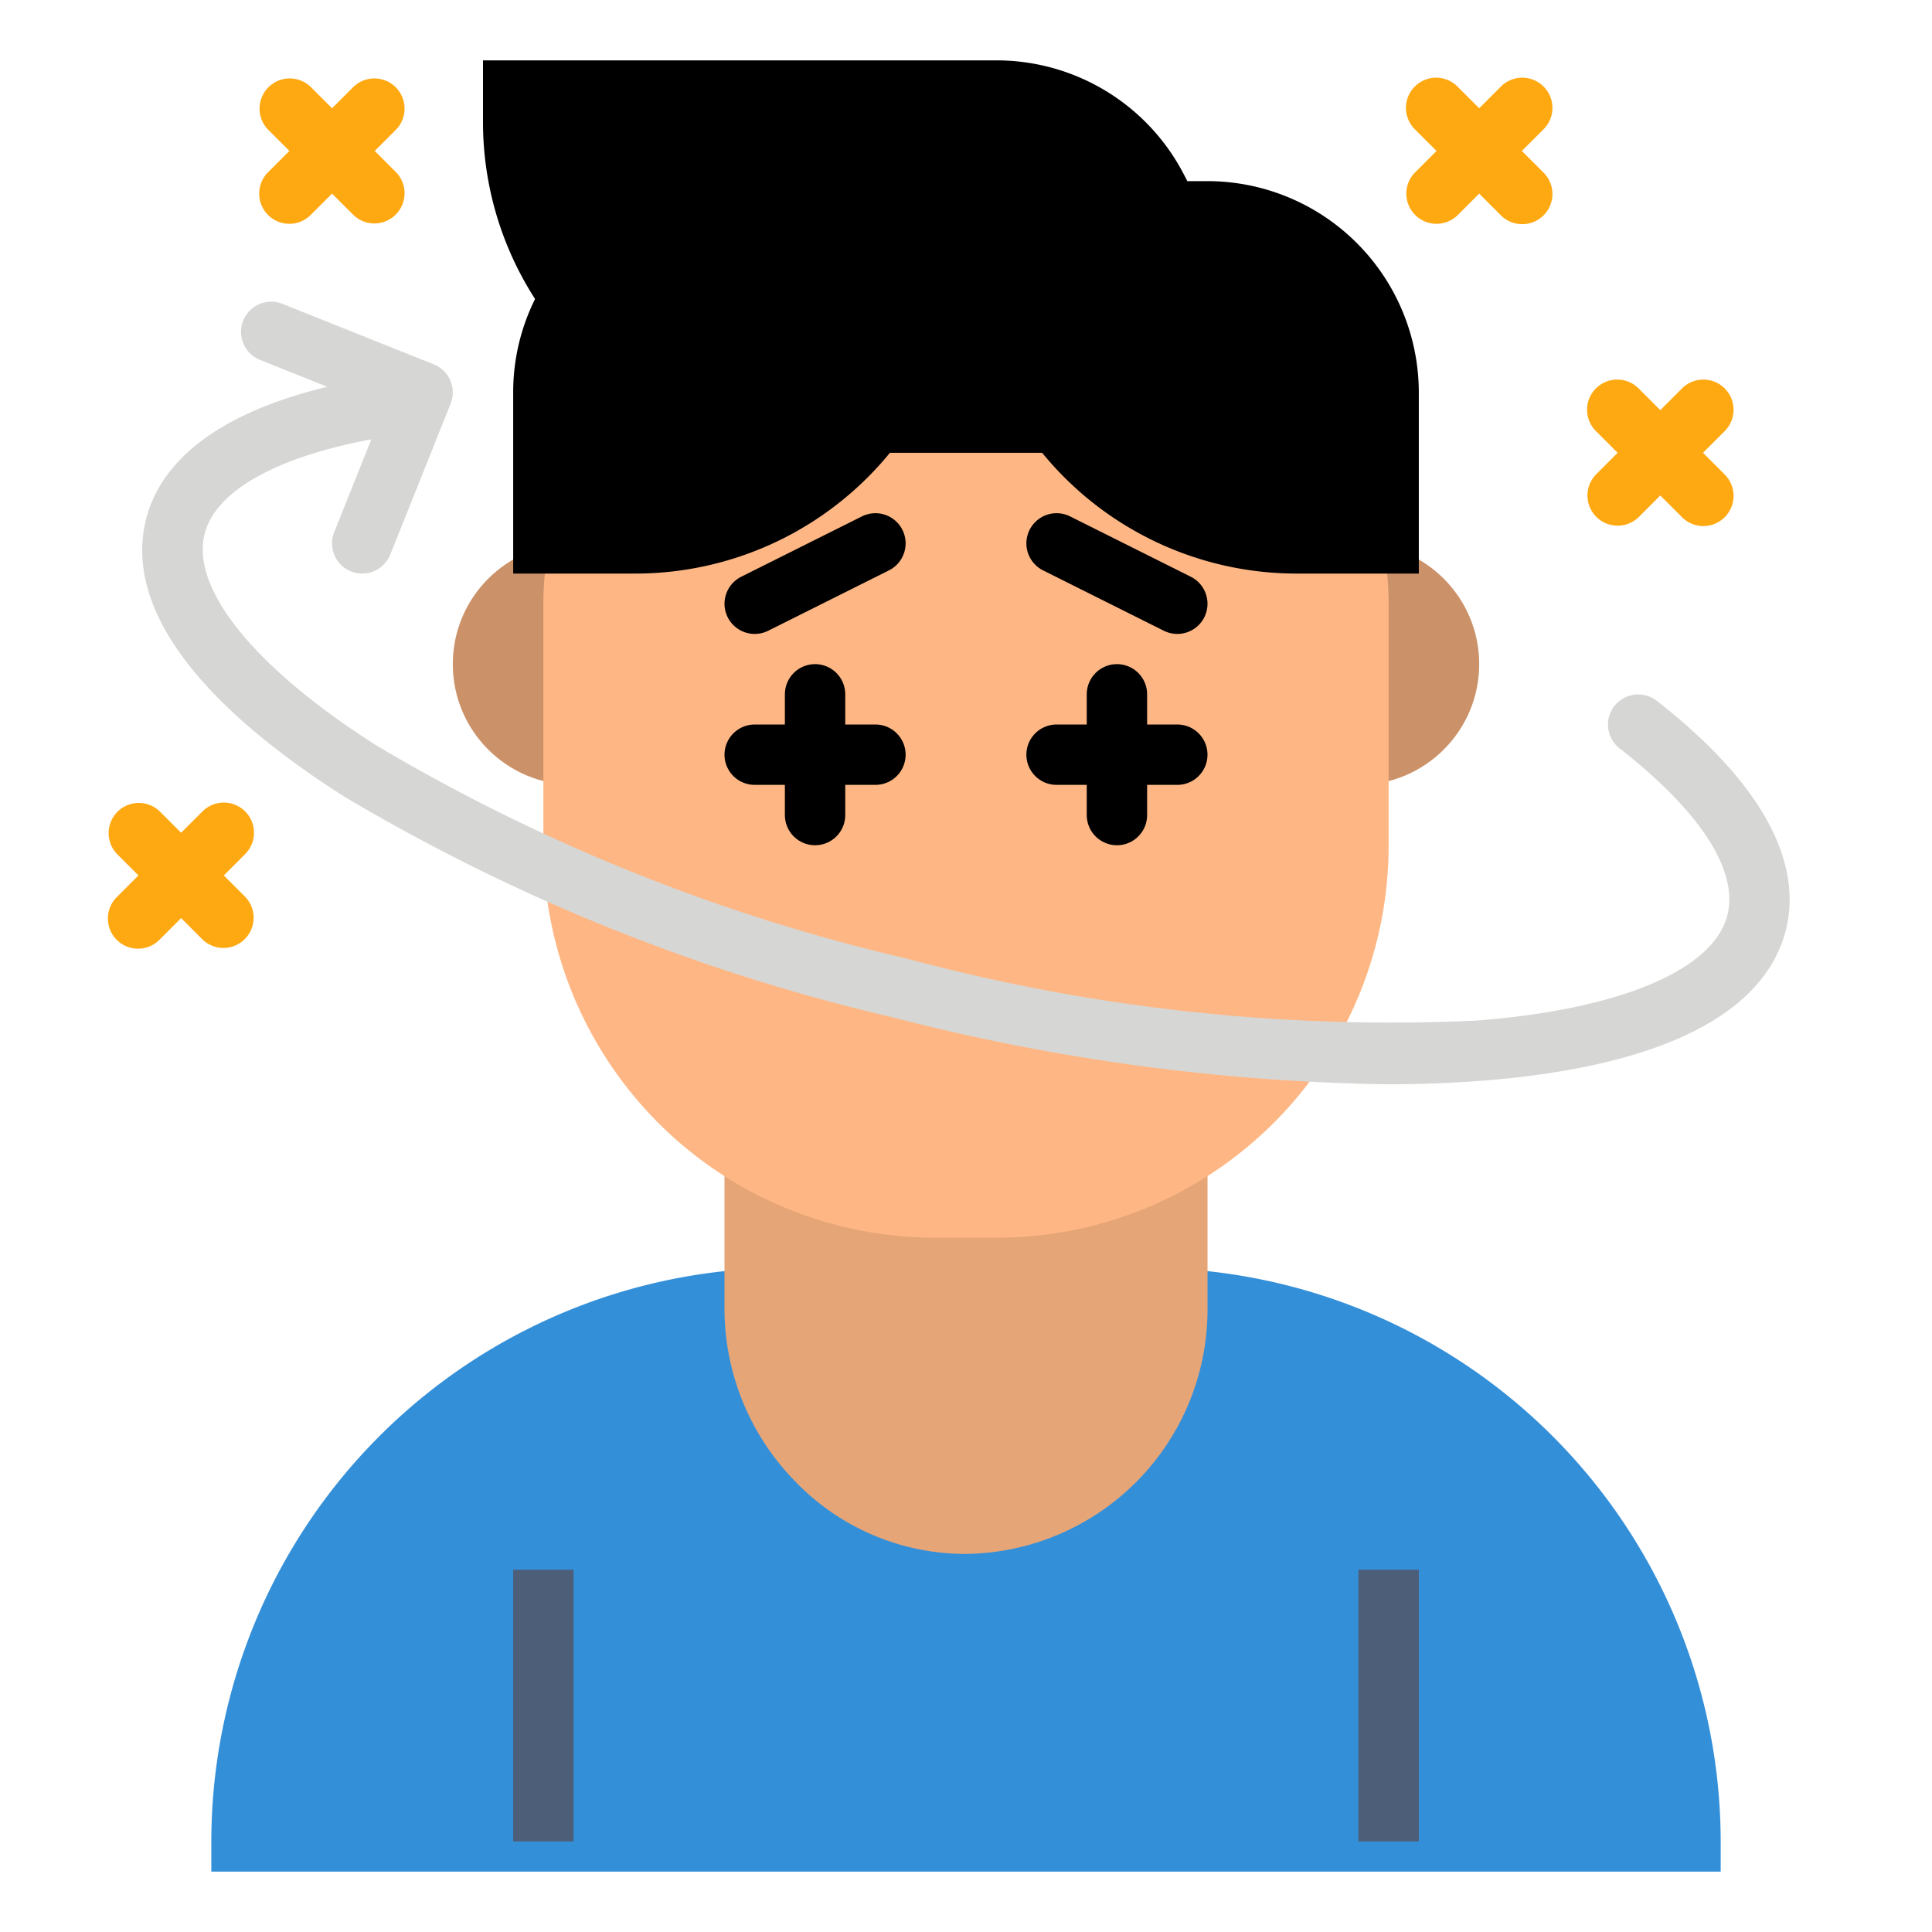 <?xml version="1.0" ?><svg viewBox="0 0 64 64" xmlns="http://www.w3.org/2000/svg"><defs><style>.cls-1{fill:#feb784;}.cls-2{opacity:0.2;}.cls-3{fill:#348fd9;}.cls-4{opacity:0.1;}.cls-5{fill:#4d5e78;}.cls-6{fill:none;stroke:#000;stroke-linecap:round;stroke-linejoin:round;stroke-width:2px;}.cls-7{fill:#d6d6d4;}.cls-8{fill:#ffa912;}</style></defs><g id="flat"><circle class="cls-1" cx="45" cy="22" r="4"/><circle class="cls-1" cx="19" cy="22" r="4"/><g class="cls-2"><circle cx="45" cy="22" r="4"/><circle cx="19" cy="22" r="4"/></g><path class="cls-3" d="M38,42H26A19.022,19.022,0,0,0,7,61v1H57V61A19.022,19.022,0,0,0,38,42Z"/><path class="cls-1" d="M24,37.475v5.824a8.177,8.177,0,0,0,2.336,5.767A7.827,7.827,0,0,0,32,51.475a8.099,8.099,0,0,0,8-8.176V37.475Z"/><path class="cls-4" d="M24,37.475v5.824a8.177,8.177,0,0,0,2.336,5.767A7.827,7.827,0,0,0,32,51.475a8.099,8.099,0,0,0,8-8.176V37.475Z"/><path class="cls-1" d="M28,10A10,10,0,0,0,18,20v8a13.02,13.02,0,0,0,4.332,9.695A12.976,12.976,0,0,0,31,41h2A12.988,12.988,0,0,0,46,28V20A10,10,0,0,0,36,10Z"/><path d="M18.501,8.604l-.448.714A6.926,6.926,0,0,0,17,13v6h4a10.891,10.891,0,0,0,8.791-4.4l.773-1.033Z"/><path d="M40,6h-.67c-.036-.076-.074-.15-.113-.222A6.989,6.989,0,0,0,33,2H16V4a10.818,10.818,0,0,0,2.086,6.43,10.589,10.589,0,0,0,1.596,1.774A10.937,10.937,0,0,0,27,15h7.523A10.882,10.882,0,0,0,43,19h4V13A7.008,7.008,0,0,0,40,6Z"/><rect class="cls-5" height="9" width="2" x="17" y="52"/><rect class="cls-5" height="9" width="2" x="45" y="52"/><line class="cls-6" x1="29" x2="25" y1="18" y2="20"/><line class="cls-6" x1="35" x2="39" y1="18" y2="20"/><line class="cls-6" x1="27" x2="27" y1="23" y2="27"/><line class="cls-6" x1="25" x2="29" y1="25" y2="25"/><line class="cls-6" x1="37" x2="37" y1="23" y2="27"/><line class="cls-6" x1="39" x2="35" y1="25" y2="25"/><path class="cls-7" d="M54.877,23.211a1,1,0,0,0-1.23,1.577c2.675,2.086,3.944,4.047,3.576,5.521-.457,1.827-3.568,3.135-8.322,3.5a61.763,61.763,0,0,1-18.842-2.049,61.78,61.78,0,0,1-17.587-7.064C8.449,22.136,6.32,19.517,6.777,17.69c.355-1.42,2.367-2.547,5.524-3.136l-1.23,3.074a1,1,0,1,0,1.857.743l2-5a1.001,1.001,0,0,0-.558-1.3l-5-2a1,1,0,1,0-.742,1.857l2.214.886c-4.26,1.027-5.635,2.91-6.005,4.391-.707,2.823,1.562,5.997,6.56,9.179a63.817,63.817,0,0,0,18.176,7.317A69.275,69.275,0,0,0,45.938,35.918c1.081,0,2.123-.038,3.116-.114,5.907-.454,9.402-2.186,10.108-5.009C59.567,29.176,59.152,26.547,54.877,23.211Z"/><path class="cls-8" d="M52.879,17.121a1,1,0,0,0,1.414,0l.707-.707.707.707a1,1,0,1,0,1.414-1.414L56.414,15l.707-.707a1,1,0,1,0-1.414-1.414l-.707.707-.707-.707a1,1,0,1,0-1.414,1.414l.707.707-.707.707A1,1,0,0,0,52.879,17.121Z"/><path class="cls-8" d="M8.879,7.121a1,1,0,0,0,1.414,0L11,6.414l.707.707A1,1,0,0,0,13.121,5.707L12.414,5l.707-.707A1,1,0,0,0,11.707,2.879L11,3.586l-.707-.707A1,1,0,0,0,8.879,4.293L9.586,5l-.707.707A1,1,0,0,0,8.879,7.121Z"/><path class="cls-8" d="M8.121,26.879a1,1,0,0,0-1.414,0L6,27.586l-.707-.707A1,1,0,0,0,3.879,28.293l.707.707-.707.707A1,1,0,1,0,5.293,31.121L6,30.414l.707.707A1,1,0,0,0,8.121,29.707L7.414,29l.707-.707A1,1,0,0,0,8.121,26.879Z"/><path class="cls-8" d="M46.879,7.121a1,1,0,0,0,1.414,0L49,6.414l.707.707A1,1,0,1,0,51.121,5.707L50.414,5l.707-.707A1,1,0,1,0,49.707,2.879L49,3.586l-.707-.707A1,1,0,1,0,46.879,4.293l.707.707-.707.707A1,1,0,0,0,46.879,7.121Z"/></g></svg>